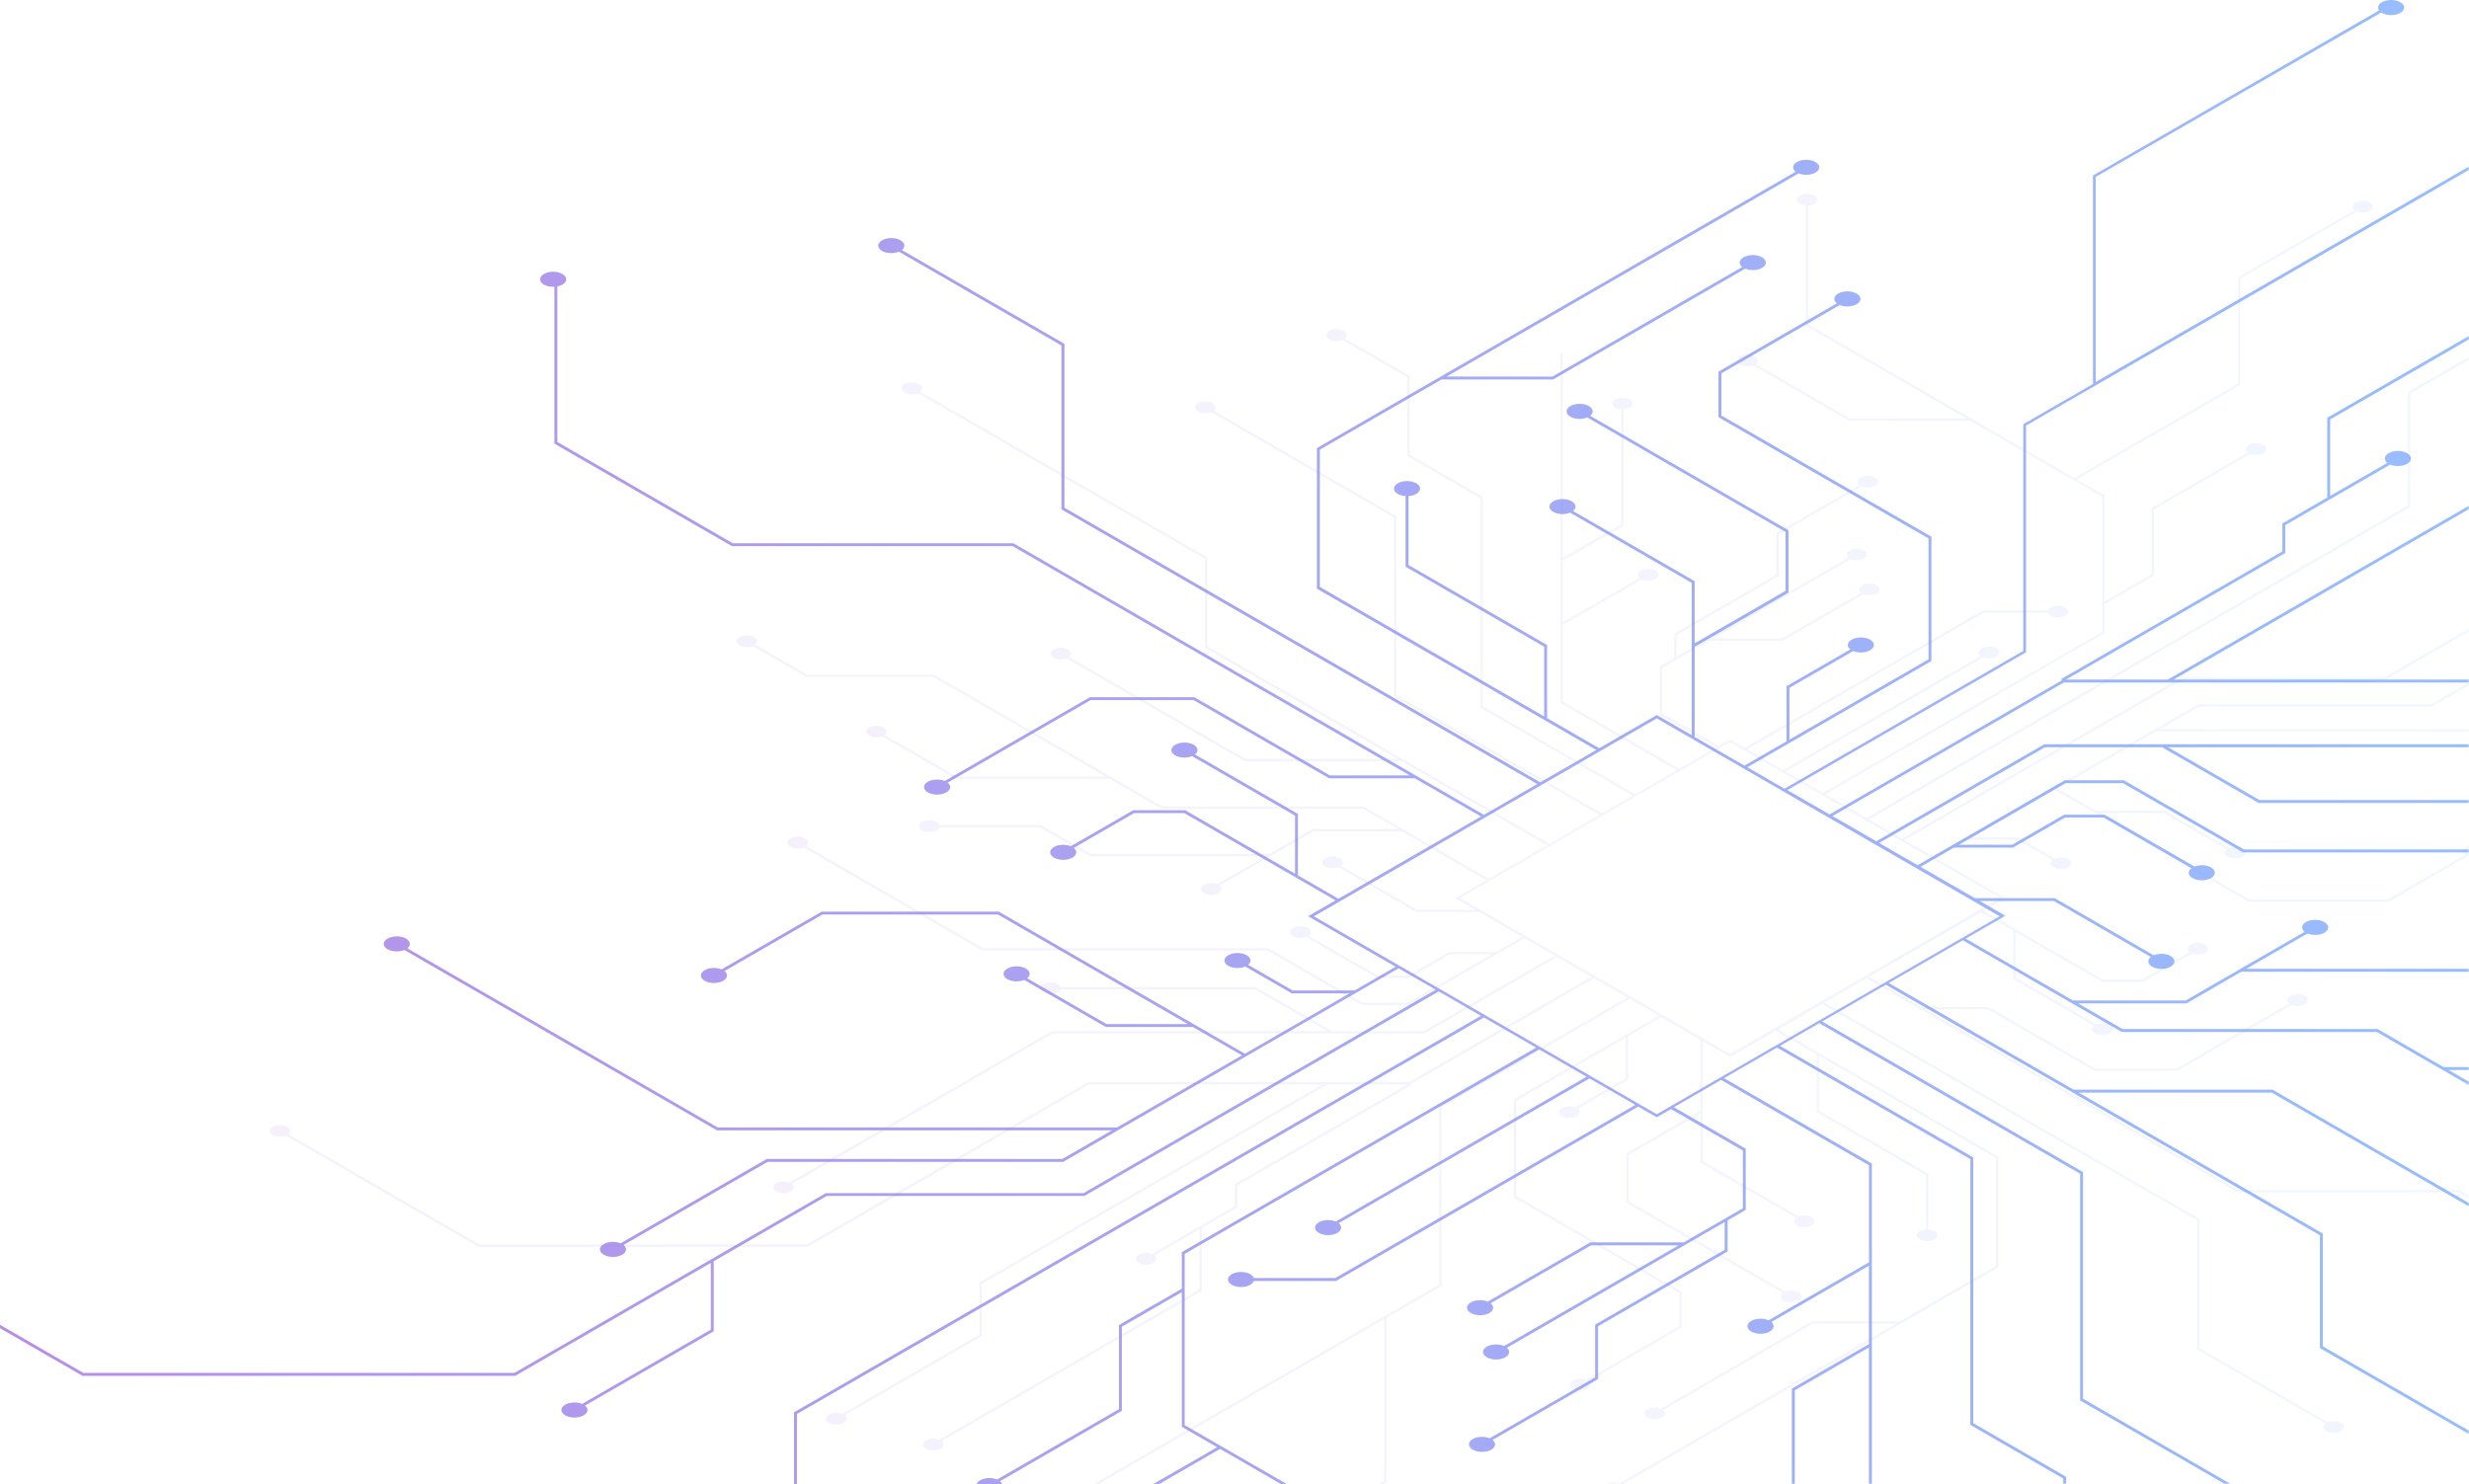 <svg width="918" height="552" viewBox="0 0 918 552" fill="none" xmlns="http://www.w3.org/2000/svg">
<g opacity="0.6" clip-path="url(#clip0_2077_178)">
<path opacity="0.8" d="M892.493 0.826C890.596 -0.275 887.52 -0.275 885.623 0.826C884.201 1.652 883.849 2.861 884.568 3.871L778.194 65.28V142.8L752.278 157.762V242.075L663.514 293.326L649.684 285.34L718.131 245.823V199.605L717.856 199.452L640.03 154.519V138.838L684.045 113.426C685.942 114.222 688.604 114.13 690.317 113.151C692.215 112.049 692.215 110.275 690.317 109.188C688.42 108.087 685.345 108.087 683.448 109.188C681.735 110.183 681.582 111.713 682.959 112.814L638.944 138.226V155.162L639.219 155.315L717.045 200.247V245.211L665.334 275.074V255.813L689.048 242.121C690.945 242.916 693.607 242.824 695.32 241.845C697.217 240.744 697.217 238.969 695.32 237.883C693.423 236.781 690.348 236.781 688.451 237.883C686.738 238.877 686.585 240.407 687.961 241.509L664.248 255.201V275.717L648.597 284.743L630.101 274.065V240.529L664.982 220.381V197.203L664.707 197.05L591.257 154.641C592.634 153.54 592.481 152.01 590.767 151.016C588.87 149.914 585.795 149.914 583.898 151.016C582.001 152.117 582.001 153.892 583.898 154.978C585.612 155.972 588.274 156.049 590.171 155.253L663.881 197.815V219.738L630.086 239.26V216.143L629.81 215.99L584.877 190.043C586.254 188.942 586.101 187.412 584.388 186.417C582.491 185.316 579.416 185.316 577.519 186.417C575.622 187.519 575.622 189.293 577.519 190.38C579.232 191.374 581.894 191.451 583.791 190.655L628.999 216.755V273.407L616.011 265.91L594.607 278.272L575.224 267.073V239.872L574.948 239.719L523.697 210.131V184.49C524.753 184.428 525.778 184.168 526.589 183.694C528.486 182.592 528.486 180.818 526.589 179.732C524.691 178.63 521.616 178.63 519.719 179.732C517.822 180.833 517.822 182.608 519.719 183.694C520.53 184.168 521.555 184.413 522.611 184.49V210.758L522.886 210.911L574.138 240.499V266.446L490.728 218.285V167.232L535.967 141.117H577.488L577.61 141.041L648.857 99.917C650.754 100.713 653.417 100.621 655.13 99.642C657.027 98.54 657.027 96.766 655.13 95.679C653.233 94.578 650.158 94.578 648.261 95.679C646.547 96.674 646.394 98.204 647.771 99.305L577.197 140.046H537.849L668.731 64.485C670.628 65.281 673.29 65.189 675.003 64.21C676.9 63.108 676.9 61.333 675.003 60.247C673.106 59.146 670.031 59.146 668.134 60.247C666.421 61.242 666.268 62.771 667.644 63.873L489.642 166.636V218.943L489.917 219.096L593.537 278.914L572.684 290.955L395.768 188.819V127.868L395.492 127.715L335.322 92.987C336.698 91.885 336.545 90.355 334.832 89.361C332.935 88.259 329.86 88.259 327.963 89.361C326.066 90.463 326.066 92.237 327.963 93.323C329.676 94.318 332.338 94.394 334.235 93.599L394.666 128.496V189.446L394.941 189.599L571.583 291.582L551.725 303.041L376.766 202.022H272.428L207.224 164.371V106.511C207.912 106.373 208.57 106.159 209.106 105.853C211.003 104.752 211.003 102.977 209.106 101.891C207.208 100.789 204.133 100.789 202.236 101.891C200.339 102.992 200.339 104.767 202.236 105.853C203.307 106.465 204.745 106.725 206.138 106.649V164.999L206.413 165.152L272.152 203.108H376.491L524.187 288.384H494.476L444.066 259.286H405.238L405.115 259.362L351.263 290.45C349.366 289.654 346.704 289.746 344.99 290.725C343.093 291.827 343.093 293.601 344.99 294.688C346.888 295.789 349.963 295.789 351.86 294.688C353.573 293.693 353.726 292.163 352.349 291.062L405.528 260.357H443.776L494.185 289.455H526.068L550.654 303.653L497.658 334.251L482.589 325.545V302.704L444.311 280.597C445.688 279.496 445.535 277.966 443.821 276.971C441.924 275.87 438.849 275.87 436.952 276.971C435.055 278.073 435.055 279.848 436.952 280.934C438.666 281.928 441.328 282.005 443.225 281.209L481.503 303.316V324.903L440.67 301.327H421.332L421.21 301.404L398.154 314.714C396.257 313.918 393.595 314.01 391.882 314.989C389.985 316.091 389.985 317.865 391.882 318.952C393.779 320.053 396.854 320.053 398.751 318.952C400.464 317.957 400.617 316.427 399.24 315.326L421.623 302.414H440.364L496.557 334.847L486.352 340.737L518.924 359.54L503.671 368.352H480.6L464.092 358.821C465.408 357.734 465.225 356.22 463.542 355.241C461.645 354.139 458.57 354.139 456.673 355.241C454.775 356.342 454.775 358.117 456.673 359.203C458.401 360.198 461.109 360.274 463.022 359.448L480.309 369.423H501.789L462.884 391.882L371.366 339.039H305.504L305.382 339.116L268.297 360.519C266.4 359.723 263.738 359.815 262.024 360.794C260.127 361.896 260.127 363.67 262.024 364.757C263.922 365.858 266.997 365.858 268.894 364.757C270.607 363.762 270.76 362.232 269.383 361.131L305.795 340.11H371.06L441.649 380.866H411.434L381.907 363.823C383.284 362.722 383.131 361.192 381.417 360.198C379.52 359.096 376.445 359.096 374.548 360.198C372.651 361.299 372.651 363.074 374.548 364.16C376.261 365.154 378.923 365.231 380.82 364.435L411.143 381.937H443.531L461.782 392.478L415.32 419.297H266.828L151.459 352.686C152.836 351.584 152.683 350.054 150.97 349.06C149.073 347.958 145.998 347.958 144.1 349.06C142.203 350.161 142.203 351.936 144.1 353.022C145.814 354.017 148.476 354.093 150.373 353.298L266.538 420.368H413.438L395.003 431.016H285.08L284.958 431.093L230.753 462.394C228.856 461.599 226.194 461.691 224.481 462.67C222.584 463.771 222.584 465.546 224.481 466.632C226.378 467.734 229.453 467.734 231.35 466.632C233.064 465.638 233.217 464.108 231.84 463.006L285.386 432.102H395.309L395.431 432.026L520.01 360.106L533.84 368.092L402.866 443.714H307.08L306.957 443.791L191.267 510.586H30.98L0 492.701V493.956L30.69 511.672H191.558L191.68 511.596L264.289 469.677V494.491L216.434 522.121C214.537 521.326 211.875 521.417 210.161 522.397C208.264 523.498 208.264 525.273 210.161 526.359C212.058 527.461 215.133 527.461 217.03 526.359C218.744 525.365 218.897 523.835 217.52 522.733L265.375 495.103V469.187H265.13L307.386 444.785H403.172L403.295 444.709L534.942 368.704L550.654 377.776L295.223 525.242V551.893H296.309V525.869L551.74 378.403L571.154 389.617L439.4 465.684V479.284L416.039 492.778V524.064L370.739 550.225C368.841 549.43 366.179 549.522 364.466 550.501C363.778 550.898 363.334 551.388 363.15 551.908H372.62C372.483 551.526 372.223 551.174 371.825 550.853L417.125 524.691V493.405L439.4 480.539V530.627L452.542 538.216L428.859 551.893H431.032L453.628 538.843L476.225 551.893H478.397L440.471 530V466.311L572.225 390.245L589.895 400.449L496.649 454.286C494.752 453.49 492.089 453.582 490.376 454.561C488.479 455.663 488.479 457.437 490.376 458.524C492.273 459.625 495.348 459.625 497.245 458.524C498.959 457.529 499.112 455.999 497.735 454.898L590.982 401.061L608.04 410.913L496.496 475.307H466.188C466.005 474.786 465.561 474.281 464.857 473.868C462.96 472.767 459.885 472.767 457.988 473.868C456.091 474.97 456.091 476.745 457.988 477.831C459.885 478.932 462.96 478.932 464.857 477.831C465.561 477.418 466.005 476.913 466.188 476.393H496.786L496.909 476.316L609.111 411.541L615.995 415.518L621.289 412.459L648.016 427.88V449.36L625.94 462.104V462.042H591.288L591.165 462.119L553.147 484.073C551.25 483.277 548.588 483.369 546.875 484.348C544.978 485.45 544.978 487.224 546.875 488.311C548.772 489.412 551.847 489.412 553.744 488.311C555.458 487.316 555.611 485.786 554.234 484.685L591.578 463.129H624.15L559.236 500.596C557.324 499.739 554.586 499.8 552.826 500.81C550.929 501.911 550.929 503.686 552.826 504.772C554.723 505.874 557.798 505.874 559.695 504.772C561.363 503.808 561.562 502.324 560.292 501.223L641.254 454.485V464.811L593.093 492.625V512.253L553.882 534.896C551.985 534.1 549.323 534.192 547.609 535.171C545.712 536.273 545.712 538.047 547.609 539.134C549.506 540.235 552.581 540.235 554.478 539.134C556.192 538.139 556.345 536.609 554.968 535.508L594.179 512.865V493.237L642.34 465.423V453.842L649.087 449.941V427.207L622.36 411.77L639.923 401.627L694.907 433.372V469.462L657.563 491.019C655.65 490.162 652.912 490.223 651.152 491.233C649.255 492.334 649.255 494.109 651.152 495.195C653.049 496.297 656.124 496.297 658.021 495.195C659.689 494.231 659.888 492.747 658.618 491.646L694.892 470.702V499.861L666.237 516.415V551.816H667.323V517.042L694.892 501.116V551.801H695.978V432.714L640.994 400.969L660.714 389.587L732.588 431.077V529.908L767.133 549.858V551.801H768.22V549.231L733.675 529.281V430.45L661.8 388.959L676.411 380.514L773.406 436.509V520.821L827.029 551.786H829.201L774.492 520.194V435.881L677.497 379.887L701.18 366.21L862.568 459.38V501.33L917.874 533.259V532.004L863.654 500.703V458.753L772.886 406.339H844.668L917.874 448.61V447.355L844.959 405.253H770.989L702.266 365.583L729.804 349.687L788.873 383.788H883.726L917.874 403.493V402.239L910.392 397.925H917.874V396.838H908.511L884.032 382.702H789.179L772.641 373.156H812.969L813.091 373.079L833.316 361.406H917.598L917.874 361.559V360.305H835.198L857.963 347.163C859.86 347.958 862.522 347.867 864.236 346.887C866.133 345.786 866.133 344.011 864.236 342.925C862.338 341.824 859.263 341.824 857.366 342.925C855.653 343.919 855.5 345.449 856.877 346.551L812.663 372.085H770.744L730.875 349.075L745.608 340.569L736.122 335.092H763.676L799.689 355.883C798.313 356.985 798.466 358.515 800.179 359.509C802.076 360.611 805.151 360.611 807.048 359.509C808.945 358.408 808.945 356.633 807.048 355.547C805.335 354.552 802.673 354.476 800.776 355.271L763.966 334.021H734.241L714.077 322.379L726.469 315.219H748.453L767.791 304.051H782.218L814.805 322.868C813.336 323.97 813.458 325.546 815.202 326.555C817.1 327.657 820.175 327.657 822.072 326.555C823.969 325.454 823.969 323.679 822.072 322.593C820.389 321.629 817.803 321.522 815.906 322.256L782.509 302.98H767.501L748.163 314.148H728.351L767.99 291.261H789.393L834.005 317.009H917.858V315.922H834.296L789.684 290.174H767.699L767.577 290.251L712.99 321.767L698.671 313.505L760.356 277.889H803.866L839.757 298.604H917.874V297.518H840.063L806.054 277.889H917.874V276.803H760.081L759.958 276.88L697.615 312.878L681.337 303.484L767.348 253.824H917.874V252.738H808.18L917.874 189.401V188.146L806.008 252.738H768.143L849.686 205.663V195.291L888.714 172.771C890.611 173.566 893.273 173.474 894.986 172.495C896.883 171.394 896.883 169.619 894.986 168.533C893.089 167.431 890.014 167.431 888.117 168.533C886.404 169.527 886.251 171.057 887.628 172.159L866.377 184.428V155.988L917.889 126.247V124.992L865.291 155.36V185.056L848.6 194.694V205.067L766.384 252.539L766.659 253.013L680.251 302.903L664.539 293.831L753.303 242.58V158.267L917.874 63.246V61.991L779.219 142.05V65.785L885.394 4.636C885.47 4.681 885.532 4.743 885.608 4.789C887.505 5.89 890.58 5.89 892.477 4.789C894.374 3.687 894.374 1.912 892.477 0.826H892.493ZM743.512 340.768L616.011 414.386L488.525 340.783L616.026 267.165L743.512 340.768V340.768Z" fill="url(#paint0_linear_2077_178)"/>
<path opacity="0.1" d="M917.935 132.734L895.277 145.814V187.978L693.944 304.219L678.645 295.392L782.494 235.435V224.711L800.898 214.078V189.432L836.606 168.824C838.105 169.451 840.201 169.375 841.548 168.594C843.047 167.738 843.047 166.33 841.548 165.473C840.048 164.617 837.631 164.617 836.132 165.473C834.785 166.254 834.663 167.462 835.749 168.334L800.042 188.957V213.604L782.494 223.732V184.26L782.28 184.138L772.136 178.279L833.011 143.137V103.605L876.261 78.637C877.76 79.264 879.856 79.188 881.202 78.407C882.702 77.551 882.702 76.143 881.202 75.286C879.703 74.43 877.286 74.43 875.786 75.286C874.44 76.067 874.318 77.275 875.404 78.147L832.154 103.115V142.647L771.28 177.789L672.311 120.648V76.434C673.137 76.373 673.948 76.174 674.59 75.806C676.09 74.95 676.09 73.542 674.59 72.686C673.091 71.829 670.674 71.829 669.175 72.686C667.675 73.542 667.675 74.95 669.175 75.806C669.817 76.174 670.628 76.373 671.454 76.434V121.137L671.668 121.26L731.196 155.636H687.809L652.728 135.38C653.815 134.524 653.692 133.3 652.346 132.52C650.847 131.663 648.429 131.663 646.93 132.52C645.431 133.376 645.431 134.784 646.93 135.641C648.276 136.421 650.372 136.482 651.872 135.87L687.579 156.493H732.665L781.652 184.765V234.961L677.803 294.918L663.881 286.886L737.377 244.446C738.877 245.074 740.972 244.997 742.319 244.217C743.818 243.36 743.818 241.953 742.319 241.096C740.819 240.239 738.402 240.239 736.903 241.096C735.557 241.876 735.434 243.085 736.521 243.957L663.025 286.396L649.577 278.639L737.484 227.878H761.381C761.519 228.291 761.871 228.689 762.437 229.01C763.936 229.867 766.353 229.867 767.853 229.01C769.352 228.153 769.352 226.746 767.853 225.889C766.353 225.032 763.936 225.032 762.437 225.889C761.886 226.21 761.534 226.608 761.381 227.021H737.255L737.148 227.082L648.705 278.15L643.274 275.014L643.059 275.136L639.097 277.431L618.03 265.268V248.348L635.441 238.296V238.342H662.749L692.812 220.978C694.311 221.605 696.407 221.529 697.753 220.748C699.252 219.892 699.252 218.484 697.753 217.627C696.254 216.771 693.837 216.771 692.337 217.627C690.991 218.408 690.869 219.616 691.955 220.488L662.52 237.485H636.848L688.008 207.943C689.507 208.616 691.679 208.57 693.056 207.775C694.556 206.918 694.556 205.511 693.056 204.654C691.557 203.797 689.14 203.797 687.64 204.654C686.325 205.419 686.172 206.582 687.166 207.454L623.354 244.293V236.154L661.326 214.231V198.749L692.23 180.91C693.729 181.537 695.825 181.461 697.172 180.681C698.671 179.824 698.671 178.416 697.172 177.56C695.672 176.703 693.255 176.703 691.756 177.56C690.41 178.34 690.287 179.548 691.373 180.42L660.47 198.259V213.742L622.498 235.665V244.798L617.174 247.873V265.788L638.24 277.951L624.395 285.937L581.053 260.908V232.467L610.488 215.47C611.987 216.143 614.16 216.098 615.537 215.302C617.036 214.445 617.036 213.038 615.537 212.181C614.037 211.324 611.62 211.324 610.121 212.181C608.805 212.946 608.652 214.109 609.647 214.981L581.053 231.488V208.509L603.649 195.475V152.24C604.476 152.179 605.286 151.98 605.929 151.613C607.428 150.756 607.428 149.348 605.929 148.492C604.43 147.635 602.012 147.635 600.513 148.492C599.014 149.348 599.014 150.756 600.513 151.613C601.156 151.98 601.967 152.179 602.793 152.24V194.97L581.053 207.515V131.296H580.196V261.428L623.538 286.457L607.994 295.422L551.342 262.713V184.827L524.11 169.099V139.802L500.06 125.926C501.147 125.069 501.024 123.845 499.678 123.065C498.179 122.208 495.762 122.208 494.262 123.065C492.763 123.922 492.763 125.329 494.262 126.186C495.609 126.966 497.704 127.027 499.204 126.415L523.254 140.291V169.589L550.486 185.316V263.203L607.138 295.912L595.618 302.567L519.169 258.43V191.971L518.955 191.849L451.288 152.775C452.374 151.919 452.251 150.695 450.905 149.914C449.406 149.058 446.989 149.058 445.489 149.914C443.99 150.771 443.99 152.179 445.489 153.035C446.836 153.816 448.932 153.877 450.431 153.265L518.312 192.461V258.919L518.526 259.042L594.761 303.057L576.096 313.842L448.901 240.407V207.331L448.687 207.209L342.206 145.723C343.293 144.866 343.17 143.642 341.824 142.862C340.325 142.005 337.907 142.005 336.408 142.862C334.909 143.718 334.909 145.126 336.408 145.983C337.754 146.763 339.85 146.824 341.35 146.212L448.06 207.821V240.897L448.274 241.019L519.597 282.204H463.022L397.527 244.385C398.613 243.528 398.491 242.305 397.145 241.524C395.645 240.668 393.228 240.668 391.729 241.524C390.23 242.381 390.23 243.789 391.729 244.645C393.075 245.426 395.171 245.487 396.67 244.875L462.792 283.061H521.081L575.255 314.332L553.561 326.862L507.006 299.981H432.24L347.209 250.887H300.043L280.812 239.78C281.898 238.923 281.776 237.7 280.429 236.919C278.93 236.063 276.513 236.063 275.014 236.919C273.514 237.776 273.514 239.184 275.014 240.04C276.36 240.821 278.456 240.882 279.955 240.27L299.813 251.729H346.98L411.235 288.829H355.731L329.003 273.392C330.09 272.52 329.967 271.311 328.621 270.531C327.122 269.674 324.704 269.674 323.205 270.531C321.706 271.388 321.706 272.795 323.205 273.652C324.551 274.432 326.647 274.493 328.147 273.882L355.501 289.67H412.719L432.011 300.808H506.777L519.811 308.335H488.036L487.928 308.396L471.987 317.606H405.559L386.818 306.789H349.244C349.106 306.376 348.754 305.979 348.204 305.657C346.704 304.801 344.287 304.801 342.788 305.657C341.288 306.514 341.288 307.922 342.788 308.778C344.287 309.635 346.704 309.635 348.204 308.778C348.754 308.457 349.106 308.059 349.259 307.646H386.604L405.345 318.463H470.518L452.573 328.82C451.073 328.193 448.977 328.269 447.631 329.049C446.132 329.906 446.132 331.314 447.631 332.17C449.13 333.027 451.548 333.027 453.047 332.17C454.393 331.39 454.516 330.181 453.429 329.325L488.28 309.207H521.326L552.75 327.351L541.138 334.052L541.781 334.419L548.604 338.366H526.895L498.5 321.981C499.586 321.109 499.464 319.901 498.118 319.12C496.618 318.264 494.201 318.264 492.702 319.12C491.202 319.977 491.202 321.385 492.702 322.241C494.048 323.022 496.144 323.083 497.643 322.471L526.665 339.223H550.103L565.999 348.403L556.223 354.048H538.889L538.782 354.109L523.636 362.845H512.269L486.582 348.02C487.73 347.148 487.638 345.909 486.261 345.113C484.762 344.257 482.344 344.257 480.845 345.113C479.346 345.97 479.346 347.377 480.845 348.234C482.161 348.999 484.211 349.076 485.71 348.494L512.04 363.686H523.866L523.957 363.625L539.103 354.889H554.724L523.483 372.927H506.624L471.467 352.625H365.445L299.675 314.653C300.807 313.781 300.716 312.557 299.339 311.762C297.84 310.905 295.422 310.905 293.923 311.762C292.424 312.618 292.424 314.026 293.923 314.883C295.254 315.648 297.304 315.724 298.803 315.143L365.201 353.482H471.222L506.379 373.783H523.713L523.804 373.722L566.825 348.877L578.116 355.394L529.496 383.468H495.211L466.923 367.128H394.314C394.177 366.715 393.825 366.318 393.259 365.996C391.76 365.14 389.342 365.14 387.843 365.996C386.344 366.853 386.344 368.261 387.843 369.117C389.342 369.974 391.76 369.974 393.259 369.117C393.81 368.796 394.161 368.398 394.299 367.985H466.678L493.482 383.452H391.178L391.086 383.513L293.586 439.798C292.087 439.171 289.991 439.247 288.645 440.028C287.146 440.884 287.146 442.292 288.645 443.149C290.144 444.005 292.561 444.005 294.061 443.149C295.407 442.368 295.529 441.16 294.443 440.303L391.408 384.324H529.725L529.817 384.263L578.957 355.884L591.777 363.288L523.988 402.423H404.626L404.534 402.484L300.012 462.838H178.217L107.184 421.837C108.271 420.981 108.148 419.757 106.802 418.992C105.303 418.135 102.885 418.135 101.386 418.992C99.887 419.848 99.887 421.256 101.386 422.113C102.732 422.893 104.828 422.954 106.328 422.342L177.988 463.71H300.241L300.349 463.649L404.871 403.295H491.814L364.145 477.005V496.404L313.215 525.809C311.716 525.181 309.62 525.258 308.273 526.038C306.774 526.895 306.774 528.302 308.273 529.159C309.773 530.016 312.19 530.016 313.689 529.159C315.035 528.379 315.158 527.17 314.072 526.298L365.002 496.894V477.495L493.543 403.28H523.391L459.121 440.395V448.58L428.37 466.342C426.871 465.715 424.775 465.791 423.428 466.571C421.929 467.428 421.929 468.836 423.428 469.692C424.928 470.549 427.345 470.549 428.844 469.692C430.19 468.912 430.313 467.703 429.227 466.831L445.979 457.162V479.575L349.229 535.432C347.729 534.804 345.633 534.881 344.287 535.661C342.788 536.518 342.788 537.925 344.287 538.782C345.786 539.639 348.204 539.639 349.703 538.782C351.049 538.002 351.172 536.793 350.085 535.921L446.836 480.065V456.658L459.993 449.069V440.884L524.799 403.479L524.585 403.111L592.695 363.793L605.072 370.938L535.11 411.327V477.785L406.431 552.077H408.145L514.686 490.575V550.685L512.254 552.092H513.967L515.528 551.19V490.086L535.952 478.29V411.832L605.914 371.443L616.807 377.731L562.863 408.879V445.306L563.077 445.428L624.41 480.845V493.207L589.712 513.233C588.213 512.606 586.117 512.682 584.771 513.462C583.271 514.319 583.271 515.727 584.771 516.583C586.27 517.44 588.687 517.44 590.186 516.583C591.533 515.803 591.655 514.595 590.569 513.723L625.252 493.696V480.356L625.037 480.233L563.704 444.816V409.369L604.46 385.839V401.015L585.765 411.801C584.266 411.174 582.17 411.25 580.823 412.031C579.324 412.887 579.324 414.295 580.823 415.152C582.323 416.008 584.74 416.008 586.239 415.152C587.586 414.371 587.708 413.163 586.622 412.306L605.302 401.52V385.349L617.633 378.235L632.212 386.65V413.086L604.72 428.967V447.249L604.935 447.371L662.826 480.799C661.739 481.656 661.862 482.88 663.208 483.66C664.707 484.517 667.125 484.517 668.624 483.66C670.123 482.803 670.123 481.396 668.624 480.539C667.278 479.759 665.182 479.698 663.682 480.31L605.577 446.759V429.471L632.212 414.096V432.317L667.844 452.894C666.757 453.766 666.88 454.975 668.226 455.74C669.725 456.596 672.143 456.596 673.642 455.74C675.141 454.883 675.141 453.475 673.642 452.619C672.296 451.838 670.2 451.777 668.7 452.389L633.069 431.812V387.155L643.304 393.06L643.518 392.938L660.179 383.315L675.463 392.142V413.576L716.081 437.029V457.239C715.255 457.3 714.444 457.499 713.802 457.866C712.302 458.723 712.302 460.13 713.802 460.987C715.301 461.844 717.718 461.844 719.217 460.987C720.717 460.13 720.717 458.723 719.217 457.866C718.575 457.499 717.764 457.3 716.938 457.239V436.54L676.319 413.086V392.632L742.074 430.588V470.824L706.412 491.417H673.688L673.596 491.478L617.449 523.896C615.95 523.269 613.854 523.346 612.507 524.126C611.008 524.983 611.008 526.39 612.507 527.247C614.007 528.104 616.424 528.104 617.923 527.247C619.27 526.467 619.392 525.258 618.306 524.401L673.933 492.289H704.944L601.798 551.847C600.299 551.22 598.203 551.297 596.857 552.077C596.841 552.077 596.826 552.108 596.811 552.108H603.068L742.961 471.345V430.114L742.747 429.992L661.082 382.84L677.513 373.355L816.947 453.858V501.896L864.572 529.404C863.486 530.261 863.609 531.485 864.955 532.25C866.454 533.106 868.871 533.106 870.371 532.25C871.87 531.393 871.87 529.985 870.371 529.129C869.024 528.348 866.928 528.287 865.429 528.899L817.788 501.392V453.353L817.574 453.231L678.354 372.85L694.005 363.809L831.909 443.424H914.141L917.996 445.658V444.663L914.37 442.567H832.139L715.729 375.359H739.137L778.868 398.292H809.466L809.573 398.231L852.012 373.722C853.511 374.349 855.607 374.273 856.954 373.493C858.453 372.636 858.453 371.228 856.954 370.372C855.454 369.515 853.037 369.515 851.538 370.372C850.191 371.152 850.069 372.361 851.155 373.233L809.236 397.436H779.097L739.366 374.502H714.245L694.862 363.319L736.628 339.208L748.5 346.062V364.069L778.669 381.494C777.583 382.351 777.705 383.575 779.051 384.34C780.551 385.196 782.968 385.196 784.467 384.34C785.967 383.483 785.967 382.075 784.467 381.219C783.121 380.438 781.025 380.377 779.526 380.989L749.356 363.564V346.551L781.53 365.124H796.768L796.859 365.063L815.034 354.568C816.534 355.195 818.63 355.119 819.976 354.338C821.475 353.482 821.475 352.074 819.976 351.218C818.477 350.361 816.06 350.361 814.56 351.218C813.214 351.998 813.092 353.206 814.178 354.078L796.538 364.267H781.759L737.469 338.703L745.516 334.052L744.874 333.685L719.845 319.227L731.87 312.282H750.045L763.049 319.794C762.008 320.65 762.146 321.844 763.477 322.609C764.976 323.465 767.394 323.465 768.893 322.609C770.392 321.752 770.392 320.344 768.893 319.488C767.531 318.692 765.39 318.646 763.89 319.289L750.259 311.425H733.338L763.997 293.724L836.132 335.368H888.041L888.148 335.307L917.369 318.432C917.553 318.508 917.767 318.539 917.981 318.6V314.653C917.598 314.76 917.231 314.898 916.91 315.081C915.564 315.862 915.441 317.07 916.528 317.927L887.827 334.496H836.376L780.75 302.368H804.555L827.824 315.801C826.738 316.657 826.861 317.881 828.207 318.661C829.706 319.518 832.123 319.518 833.623 318.661C835.122 317.805 835.122 316.397 833.623 315.54C832.276 314.76 830.18 314.699 828.681 315.311L804.769 301.511H779.25L764.854 293.204L801.48 272.061H917.966V271.204H802.964L817.498 262.82H904.135L904.227 262.759L917.966 254.834V253.84L903.906 261.964H817.268L817.161 262.025L718.973 318.707L708.08 312.419L811.302 252.815H886.802L886.894 252.754L917.966 234.808V233.814L886.557 251.943H811.057L810.965 252.004L707.208 311.915L694.831 304.77L896.165 188.529V146.365L917.966 133.774V132.78L917.935 132.734ZM743.757 333.96L643.258 391.974L542.775 333.96L643.274 275.947L743.757 333.96Z" fill="url(#paint1_linear_2077_178)"/>
</g>
<defs>
<linearGradient id="paint0_linear_2077_178" x1="0" y1="275.954" x2="917.889" y2="275.954" gradientUnits="userSpaceOnUse">
<stop stop-color="#6A11CB"/>
<stop offset="1" stop-color="#2575FC"/>
</linearGradient>
<linearGradient id="paint1_linear_2077_178" x1="100.262" y1="312.075" x2="917.996" y2="312.075" gradientUnits="userSpaceOnUse">
<stop stop-color="#6A11CB"/>
<stop offset="1" stop-color="#2575FC"/>
</linearGradient>
<clipPath id="clip0_2077_178">
<rect width="917.935" height="552" fill="white"/>
</clipPath>
</defs>
</svg>
